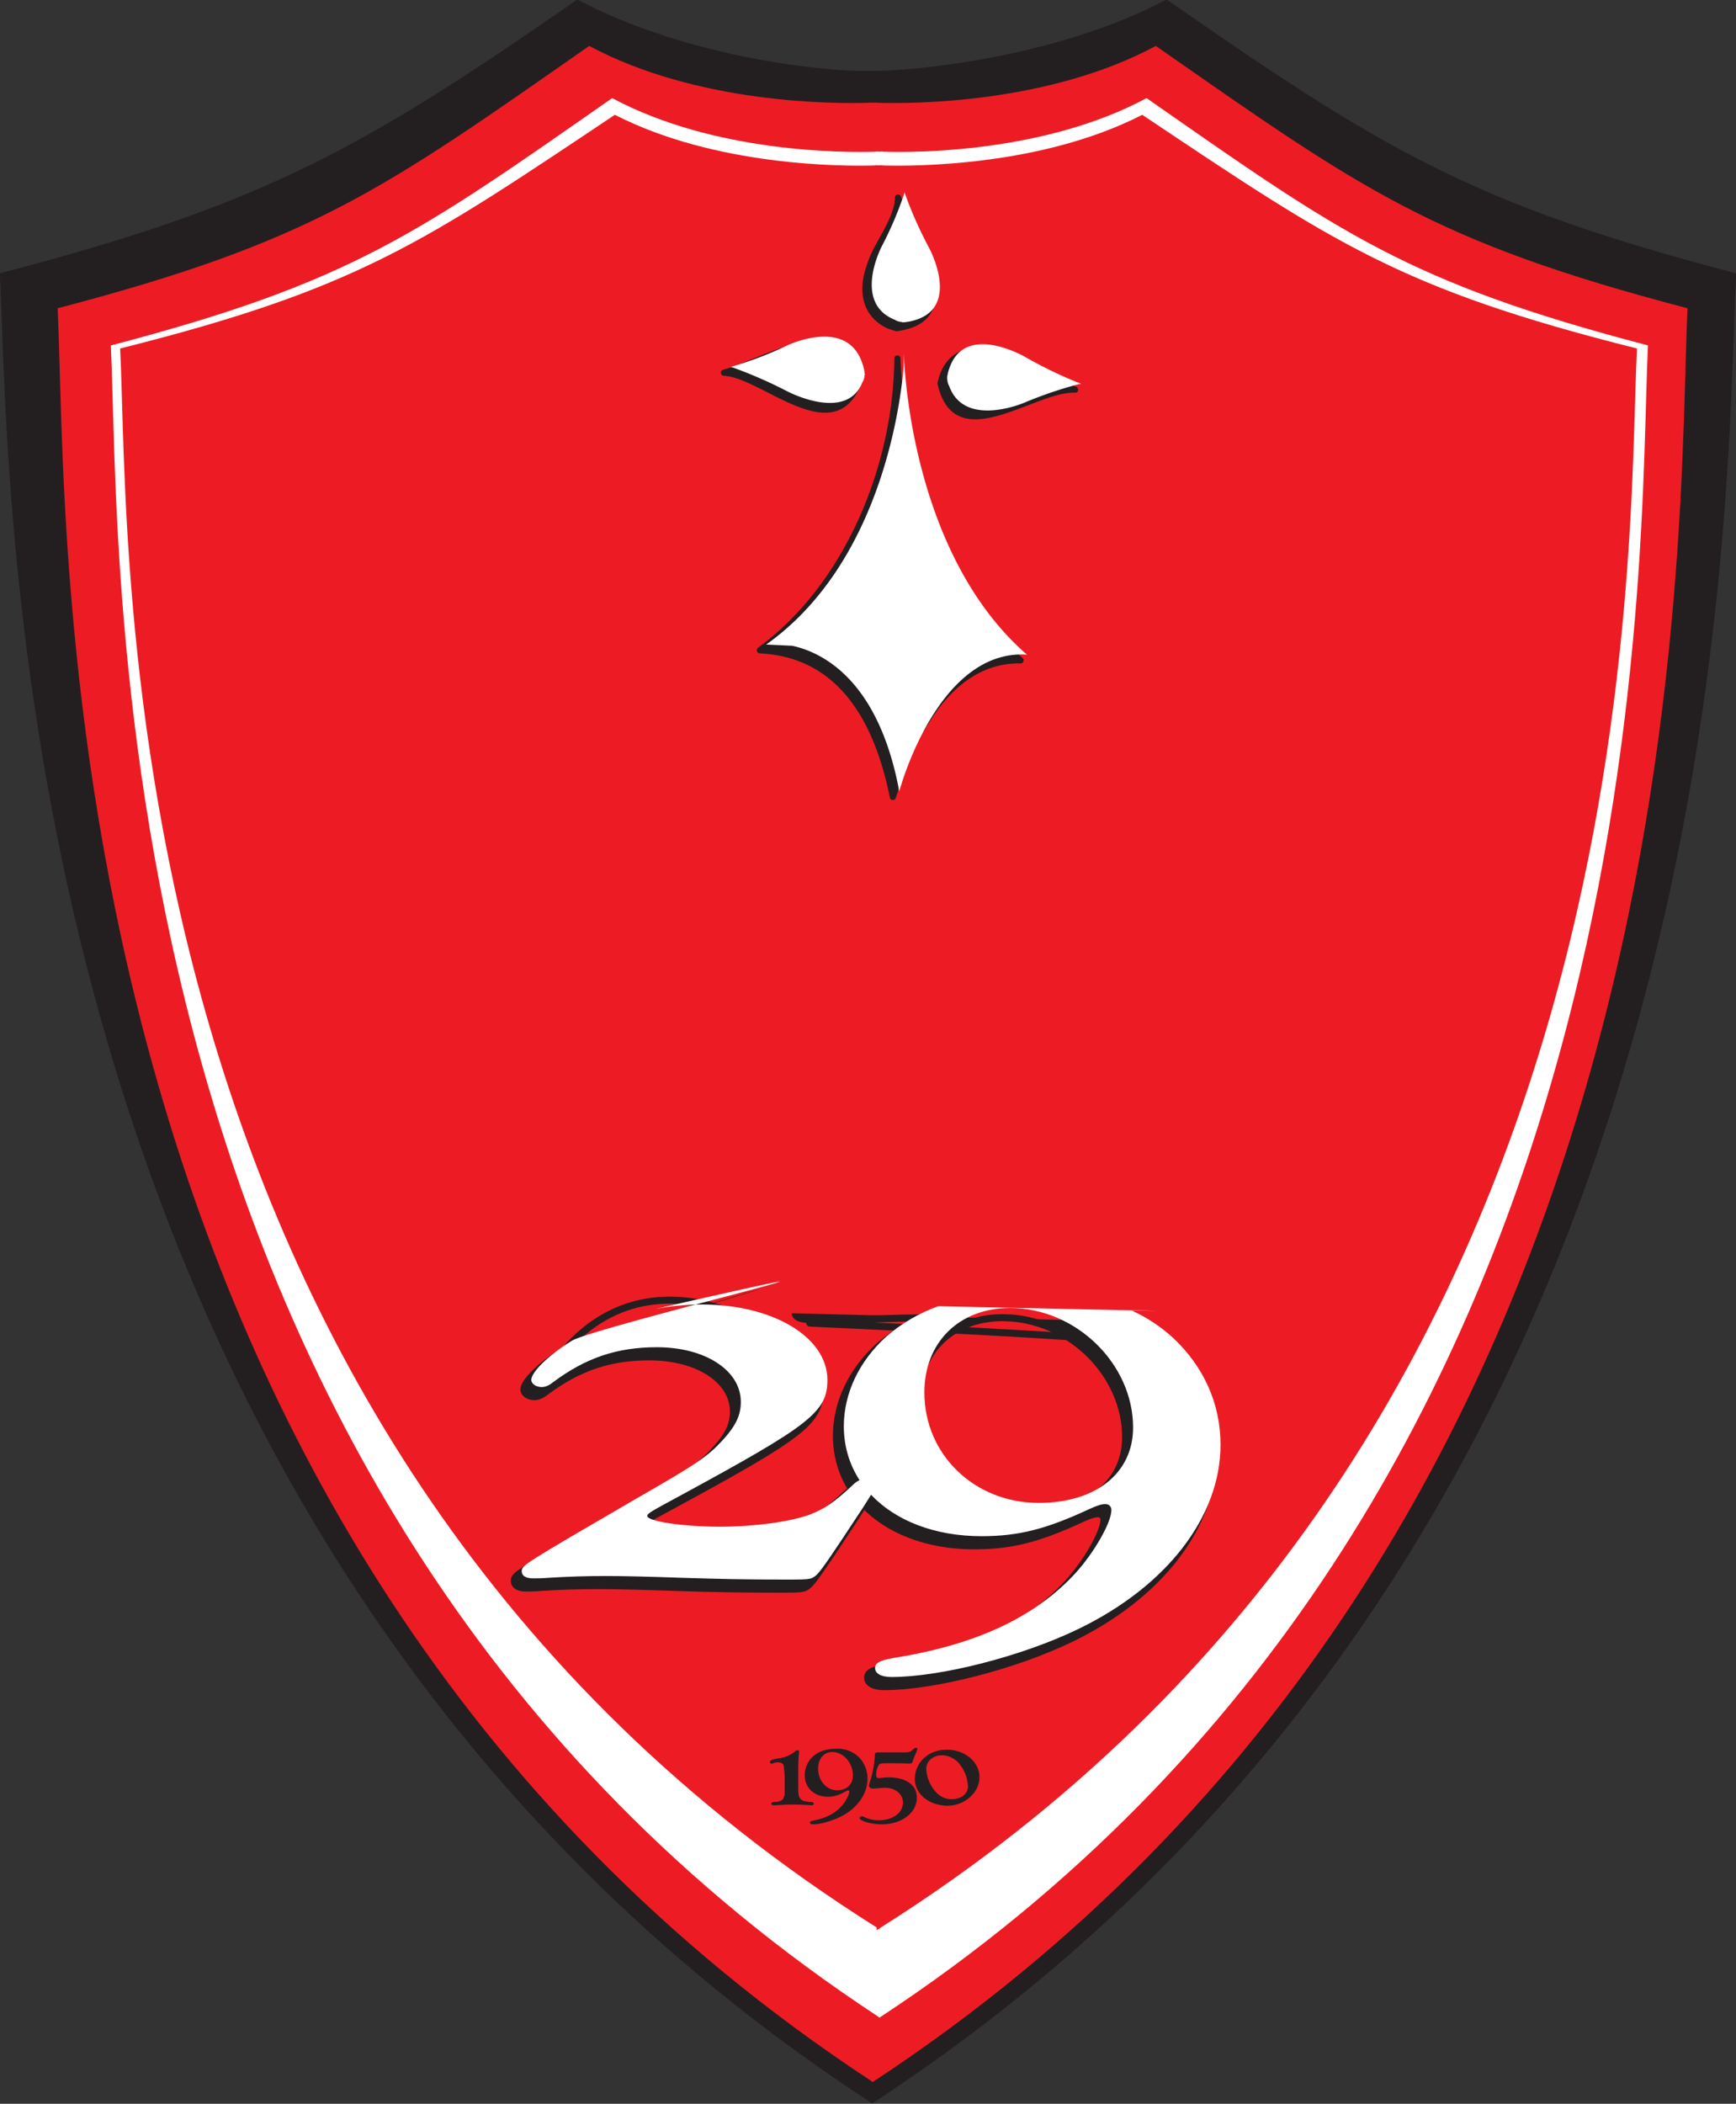 <?xml version="1.0" encoding="UTF-8" standalone="no"?>
<svg
   width="287.304"
   height="348.063"
   viewBox="0 0 809.516 980.712"
   version="1.1"
   id="svg17"
   sodipodi:docname="brest.svg"
   inkscape:version="1.4.2 (f4327f4, 2025-05-13)"
   xmlns:inkscape="http://www.inkscape.org/namespaces/inkscape"
   xmlns:sodipodi="http://sodipodi.sourceforge.net/DTD/sodipodi-0.dtd"
   xmlns="http://www.w3.org/2000/svg"
   xmlns:svg="http://www.w3.org/2000/svg">
  <rect x="0" y="0" width="809.516" height="980.712" fill="#333333" stroke="none"/>
  <sodipodi:namedview
     id="namedview17"
     pagecolor="#ffffff"
     bordercolor="#000000"
     borderopacity="0.25"
     inkscape:showpageshadow="2"
     inkscape:pageopacity="0.0"
     inkscape:pagecheckerboard="0"
     inkscape:deskcolor="#d1d1d1"
     inkscape:zoom="2.3185459"
     inkscape:cx="143.84016"
     inkscape:cy="174.03149"
     inkscape:window-width="1920"
     inkscape:window-height="1009"
     inkscape:window-x="-8"
     inkscape:window-y="-8"
     inkscape:window-maximized="1"
     inkscape:current-layer="g17" />
  <defs
     id="defs2">
    <clipPath
       id="b"
       clipPathUnits="userSpaceOnUse">
      <path
         d="M34.02 354.33h34.011v45.351H34.02z"
         id="path1" />
    </clipPath>
    <clipPath
       id="a"
       clipPathUnits="userSpaceOnUse">
      <path
         d="M34.02 358.477h34.011v41.204H34.02z"
         id="path2" />
    </clipPath>
  </defs>
  <g
     clip-path="url(#a)"
     transform="matrix(23.802 0 0 -23.802 -809.73 9513.05)"
     id="g3">
    <path
       d="M0 0c-.695-.022-3.482.224-5.689 1.399-4.199-2.914-6.122-4.01-11.315-5.363.224-4.473-.01-24.666 17.044-35.813l.046-.032.017.012C17.159-28.65 16.788-8.437 17.012-3.964c-5.194 1.353-6.957 2.449-11.159 5.363C3.651.224.693-.022 0 0"
       style="fill:#231f20;fill-opacity:1;fill-rule:nonzero;stroke:none"
       transform="translate(51.02 398.286)"
       id="path3" />
  </g>
  <g
     clip-path="url(#b)"
     transform="matrix(23.802 0 0 -23.802 -809.73 9513.05)"
     id="g17">
    <path
       d="M0 0c-4.995 1.308-6.374 2.317-10.416 5.138-2.118-1.138-4.801-1.135-5.468-1.114v.004l-.08-.003-.08.003v-.004c-.669-.021-3.35-.024-5.473 1.114-4.039-2.821-5.419-3.83-10.414-5.138.216-4.329-.479-23.922 15.924-34.708l.044-.032.017.012C.459-23.94-.215-4.329 0 0"
       style="fill:#ed1c24;fill-opacity:1;fill-rule:nonzero;stroke:none"
       transform="translate(67.08 393.637)"
       id="path4" />
    <path
       d="M0 0c-4.711 1.235-6.012 2.185-9.823 4.844-1.998-1.072-4.529-1.069-5.158-1.05v.004l-.075-.002-.075.002v-.004c-.631-.019-3.159-.022-5.162 1.05-3.809-2.659-5.111-3.609-9.821-4.844.203-4.081-.452-22.551 15.018-32.72l.041-.03.016.011C.432-22.569-.203-4.081 0 0"
       style="fill:#fff;fill-opacity:1;fill-rule:nonzero;stroke:none"
       transform="translate(66.305 392.909)"
       id="path5" />
    <path
       d="M0 0c-4.649 1.167-5.933 2.065-9.693 4.577-1.972-1.012-4.47-1.01-5.09-.992v.004l-.074-.002-.075.002v-.004c-.622-.018-3.117-.02-5.093.992-3.759-2.512-5.044-3.41-9.692-4.577.201-3.856-.446-21.313 14.82-30.923v-.055l.041.027.016-.013v.023C.426-21.33-.201-3.856 0 0"
       style="fill:#ed1c24;fill-opacity:1;fill-rule:nonzero;stroke:none"
       transform="translate(66.09 392.849)"
       id="path6" />
    <path
       d="m0 0-.002-.002L0 .001zm-.329-.13c-.145 0-.27.073-.365.214a.73.73 0 0 0-.13.382c0 .147.133.264.305.264A.45.45 0 0 0-.166.55.75.75 0 0 0-.007.121c0-.147-.133-.251-.322-.251m-.094.97c-.356 0-.625-.249-.625-.578q0-.046.01-.09V.168l.002-.002c.048-.218.258-.385.531-.417.058-.009.096-.007.096-.007.337 0 .628.258.628.559 0 .298-.285.539-.642.539M-1.431-.494l-.004-.002.011.009zm-.129.791c-.047 0-.09-.003-.166-.012-.011-.002-.026-.002-.034-.002q-.046-.001-.045.071c0 .064.022.141.05.184.023.033.051.037.198.037.139 0 .227-.003.337-.004.025-.003.05-.003.065-.003.045 0 .06.011.07.061.006.019.026.065.077.19a.1.1 0 0 1 .011.035c0 .011-.014.022-.028.022-.017 0-.028-.007-.048-.022-.063-.06-.079-.067-.178-.067h-.49c-.081 0-.087-.004-.09-.059a2 2 0 0 0-.071-.434C-1.946.15-1.946.15-1.946.134c0-.031.033-.056.078-.056q.018 0 .049.002c.082.009.152.013.189.013.199 0 .347-.121.35-.285v-.01a.4.4 0 0 0-.035-.133c-.07-.126-.234-.208-.44-.208a.65.65 0 0 0-.285.064.1.1 0 0 1-.048.013c-.022 0-.043-.016-.043-.032 0-.057.235-.125.43-.125.396 0 .693.226.693.524 0 .245-.209.396-.552.396M-2.569.045c-.209 0-.373.185-.373.425 0 .192.113.324.28.324.215 0 .401-.215.401-.459 0-.176-.121-.29-.308-.29m.052.753L-2.531.8l-.007.003zm.386-.118a.59.59 0 0 1-.452.178c-.212 0-.37-.057-.483-.173A.5.5 0 0 1-3.205.34c0-.247.187-.422.45-.422.121 0 .212.027.353.105q.036.019.051.018.019-.001.02-.023c0-.048-.057-.164-.119-.244-.133-.169-.325-.274-.594-.324-.042-.009-.059-.018-.059-.039 0-.02.02-.034.054-.034.161 0 .427.08.61.184.289.165.464.432.464.708a.6.6 0 0 1-.156.411m-.895-.897q.001.034-.065.034c-.185.005-.241.057-.241.236v.453a3 3 0 0 0 .017.29q0 .032-.034.032c-.014 0-.025-.004-.045-.02A.57.57 0 0 0-3.68.677c-.178-.032-.206-.042-.206-.081 0-.017.014-.03.034-.03.006 0 .014.002.034.009a.2.2 0 0 0 .09.018.14.14 0 0 0 .08-.023l.024-.022.006-.01.02-.206v-.346l-.003-.041-.029-.071q-.042-.052-.146-.057c-.062-.002-.084-.011-.084-.034q-.001-.031.053-.032c.012 0 .034 0 .057.002.11.007.226.012.319.012.096 0 .215-.005.325-.012.011-.002.026-.002.031-.002.029 0 .049.014.049.032"
       style="fill:#231f20;fill-opacity:1;fill-rule:nonzero;stroke:none"
       transform="translate(52.99 364.567)"
       id="path7" />
    <path
       d="M0 0s-1.193.701-1.496-.233a.6.6 0 0 1-.029-.108l-.011-.048.005-.001-.001-.013-.007.001.007-.032a.3.3 0 0 1 .039-.136C-1.19-1.4-.017-.89-.017-.89a8 8 0 0 0 1.087.367l.028-.001S.609-.348 0 0m-2.557.729a.3.3 0 0 1 .128-.041l.036-.01v.008l.015-.001V.681l.043.007a.6.6 0 0 1 .13.026c.963.247.313 1.432.313 1.432a7 7 0 0 0-.48 1.091v-.024a7 7 0 0 0-.439-1.035s-.591-1.112.254-1.449m-.638-1.223q.04.063.042.139l.008.029-.008.001v.013h.003l-.006.025a.7.7 0 0 1-.04.162C-3.5.8-4.679.224-4.679.224a7 7 0 0 0-1.104-.418l.024-.001a9 9 0 0 0 1.085-.471s1.162-.621 1.479.172m.818.426v.032l-.001-.018c-.005.09-.006.142-.006.142l-.002-.253c-.052-.672-.419-3.855-2.694-5.464l.51-.024c.597-.131 1.69-.671 2.097-2.85l.04.136.005-.013v.026c.183.576.943 2.626 2.457 2.526-2.067 1.799-2.365 5.022-2.406 5.76"
       style="fill:#231f20;fill-opacity:1;fill-rule:nonzero;stroke:none"
       transform="translate(53.985 392.568)"
       id="path8" />
    <path
       d="M0 0v.032c.001.078-.116.077-.121 0L-.122.014h.121l-.006.141c-.002.078-.12.078-.121 0-.013-2.086-.963-4.419-2.666-5.664-.047-.035-.032-.109.031-.113 1.576-.075 2.261-1.392 2.549-2.829.012-.061.101-.055.116 0q.019.067.041.135h-.117l.004-.012c.023-.063.118-.055.119.016.004.431.403 1.012.622 1.363.396.636.991 1.15 1.775 1.129.051-.002.082.068.043.103C.807-4.298.123-2.071 0 0c-.005.077-.126.078-.121 0 .105-1.765.613-3.587 1.685-5.012.155-.207.331-.397.513-.581.13-.131.201-.1.017-.11-.083-.004-.173-.026-.254-.043-.397-.086-.733-.364-1.003-.651C.541-6.712.325-7.1.139-7.486c-.111-.231-.309-.566-.311-.826l.119.016-.004.012c-.02.056-.099.06-.117 0q-.022-.067-.04-.135h.116C-.397-6.922-1.13-5.578-2.763-5.501l.03-.112C-.993-4.341-.02-1.977-.007.155h-.121l.006-.141c.004-.078.117-.078.121 0L0 .032h-.121V0c0-.078.12-.078.121 0"
       style="fill:#231f20;fill-opacity:1;fill-rule:nonzero;stroke:none"
       transform="translate(51.668 392.5)"
       id="path9" />
    <path
       d="M0 0q.03.083.05.168C.06.207.031.242-.008.244L-.014.138C.028.136.052.177.045.214c-.3 1.434-1.909.378-2.707.16-.067-.019-.051-.116.016-.119.723-.033 2.08-1.415 2.64-.269.034.069-.07.131-.104.061-.51-1.044-1.855.298-2.536.329l.016-.119c.42.115.807.301 1.208.463q.288.115.599.13A.8.8 0 0 0-.409.755.66.66 0 0 0-.118.368q-.013-.254.102-.11C-.049.26-.077.23-.077.198l.001-.014a.06.06 0 0 1 .06-.06q-.104.127-.1-.092C-.139-.043-.023-.074 0 0"
       style="fill:#231f20;fill-opacity:1;fill-rule:nonzero;stroke:none"
       transform="translate(50.848 392.059)"
       id="path10" />
    <path
       d="M0 0q.081-.03.164-.052c.038-.01.076.02.076.059L.134.01c0-.043.038-.064.076-.058 1.475.231.29 1.895.049 2.63-.021.063-.118.053-.119-.016-.001-.328-.291-.749-.431-1.028a2.4 2.4 0 0 1-.151-.394C-.581.673-.473.226-.014.006.055-.027.117.077.047.11c-1.122.537.211 1.732.214 2.456l-.119-.017c.133-.404.327-.78.514-1.16.09-.182.148-.379.174-.58A.68.68 0 0 0 .693.288C.566.127.255.15.255.014c0 .034-.028.059-.061.061H.18a.06.06 0 0 1-.06-.06Q.232.12.032.116C-.042.141-.074.024 0 0"
       style="fill:#231f20;fill-opacity:1;fill-rule:nonzero;stroke:none"
       transform="translate(51.412 393.24)"
       id="path11" />
    <path
       d="M0 0c-.62.356-1.436.411-1.625-.425a.062.062 0 0 1 .058-.077l-.003.108c-.041.002-.067-.04-.058-.077.339-1.465 1.912-.126 2.695-.166.072-.003.077.097.016.119A8 8 0 0 0 0 0c-.068.038-.129-.066-.061-.104a8 8 0 0 1 1.112-.53l.016.118C.689-.497.212-.779-.13-.909a2 2 0 0 0-.59-.126 1.1 1.1 0 0 0-.363.045.6.6 0 0 0-.34.289q.003.342-.139.186c.033-.002.06.028.06.06v.013c.001.035-.028.059-.06.061.139-.008.202.339.386.454.168.106.405.069.586.032.184-.038.366-.116.529-.209C.007-.143.067-.039 0 0"
       style="fill:#231f20;fill-opacity:1;fill-rule:nonzero;stroke:none"
       transform="translate(54.016 392.62)"
       id="path12" />
    <path
       d="M0 0s-1.189.699-1.495-.229a.6.6 0 0 1-.031-.116l-.01-.044h.004v-.014l-.007.001.007-.031a.3.3 0 0 1 .038-.136C-1.191-1.4-.017-.89-.017-.89.544-.654 1-.54 1.071-.523l.027-.001S.609-.348 0 0m-2.557.73a.3.3 0 0 1 .129-.042l.036-.01v.008l.014-.001V.681l.044.007a.7.7 0 0 1 .127.025c.966.246.315 1.433.315 1.433-.325.608-.48 1.091-.48 1.091v-.024a7 7 0 0 0-.439-1.034s-.591-1.112.254-1.449m-2.834-.942-.008.001zm2.195-.283q.041.064.043.14l.008.029-.008.001v.014h.002l-.004.023a.8.8 0 0 1-.041.163C-3.5.8-4.679.224-4.679.224a7 7 0 0 0-1.104-.418l.024-.001c.062-.021.522-.18 1.085-.471 0 0 1.161-.62 1.478.171m.819.428v.031l-.001-.018c-.005.09-.006.142-.006.142l-.001-.252c-.053-.672-.42-3.855-2.695-5.465l.511-.024c.597-.131 1.69-.672 2.096-2.85 0 0 .013.051.04.135l.005-.012v.026c.183.575.943 2.627 2.457 2.527-2.067 1.798-2.365 5.021-2.406 5.76"
       style="fill:#fff;fill-opacity:1;fill-rule:nonzero;stroke:none"
       transform="translate(54.11 392.68)"
       id="path13" />
    <path
       d="m -4.983,-5.026 c -1.255,0 -2.239,0.943 -2.239,2.165 0,0.968 0.667,1.64 1.653,1.652 l 0.184,-0.006 c 1.222,-0.084 2.251,-1.139 2.251,-2.333 0,-0.896 -0.729,-1.478 -1.849,-1.478 m -4.691,3.903 c 0,-0.122 0.133,-0.191 0.353,-0.191 0.311,0 0.512,0.079 2.275,0.104 -0.337,-0.132 -0.648,-0.321 -0.922,-0.557 -0.526,-0.478 -0.832,-1.106 -0.832,-1.757 0,-0.393 0.11,-0.751 0.308,-1.057 -0.045,-0.02 -0.086,-0.049 -0.121,-0.084 -0.373,-0.349 -0.56,-0.477 -0.865,-0.594 -0.39,-0.14 -1.085,-0.232 -1.747,-0.232 -0.73,0 -1.425,0.105 -1.425,0.209 0,0.046 0.034,0.069 0.661,0.408 2.528,1.373 2.867,1.629 2.867,2.257 0,0.838 -1.068,1.478 -2.46,1.478 -0.131,0 -0.262,-0.006 -0.393,-0.018 4.685,1.396 -1.835,-0.498 -2.151,-0.692 -0.458,-0.279 -0.797,-0.617 -0.797,-0.768 0,-0.069 0.084,-0.139 0.203,-0.139 0.068,0 0.136,0.023 0.238,0.104 0.627,0.466 1.238,0.675 2.019,0.675 0.949,0 1.645,-0.453 1.645,-1.07 0,-0.268 -0.102,-0.477 -0.373,-0.768 -0.272,-0.292 -0.458,-0.431 -1.68,-1.13 -2.222,-1.291 -2.239,-1.303 -2.239,-1.419 0,-0.093 0.085,-0.14 0.22,-0.14 0.068,0 0.187,0 0.306,0.012 0.356,0.023 0.729,0.035 1.119,0.035 0.323,0 0.832,-0.011 1.493,-0.035 0.718,-0.025 1.437,-0.037 2.155,-0.035 0.305,0 0.373,0.011 0.424,0.046 0.085,0.047 0.186,0.187 0.56,0.745 l 0.407,0.617 0.16,0.253 c 0.477,-0.505 1.242,-0.812 2.164,-0.812 0.73,0 1.272,0.14 2.12,0.536 0.153,0.07 0.238,0.093 0.306,0.093 0.066,0.003 0.12,-0.05 0.118,-0.116 0,-0.245 -0.339,-0.839 -0.712,-1.245 -0.798,-0.862 -1.951,-1.398 -3.562,-1.653 -0.255,-0.047 -0.357,-0.093 -0.357,-0.198 0,-0.105 0.119,-0.175 0.323,-0.175 0.967,0 2.561,0.408 3.664,0.943 1.73,0.838 2.782,2.2 2.782,3.608 0,0.791 -0.323,1.524 -0.933,2.094 -0.22,0.2 -0.467,0.368 -0.734,0.498 0.199,-0.004 0.394,-0.006 0.583,-0.007"
       style="fill:#231f20;fill-opacity:1;fill-rule:nonzero;stroke:none"
       transform="translate(59.206,375.077)"
       id="path14"
       sodipodi:nodetypes="csccsccsccscccsscssccsscssccsscsccccccscccccsscsccc" />
    <path
       d="m -4.983,-5.026 c -1.255,0 -2.239,0.943 -2.239,2.165 0,0.968 0.667,1.64 1.653,1.652 l 0.184,-0.006 c 1.222,-0.084 2.251,-1.139 2.251,-2.333 0,-0.896 -0.729,-1.478 -1.849,-1.478 z m -4.338,3.712 c 0.11,0 0.11,0 0.552,0.041 0.421,0.031 1.011,0.053 1.723,0.063 -0.337,-0.132 -0.648,-0.321 -0.922,-0.557 -0.526,-0.478 -0.832,-1.106 -0.832,-1.757 0,-0.393 0.11,-0.751 0.308,-1.057 -0.045,-0.02 -0.086,-0.049 -0.121,-0.084 -0.373,-0.349 -0.56,-0.477 -0.865,-0.594 -0.39,-0.14 -1.085,-0.232 -1.747,-0.232 -0.73,0 -1.425,0.105 -1.425,0.209 0,0.046 0.034,0.069 0.661,0.408 2.528,1.373 2.867,1.629 2.867,2.257 0,0.764 -3.031,3.041 -5.004,0.768 -0.458,-0.279 -0.797,-0.617 -0.797,-0.768 0,-0.069 0.084,-0.139 0.203,-0.139 0.068,0 0.136,0.023 0.238,0.104 0.627,0.466 1.238,0.675 2.019,0.675 0.949,0 1.645,-0.453 1.645,-1.07 0,-0.268 -0.102,-0.477 -0.373,-0.768 -0.272,-0.292 -0.458,-0.431 -1.68,-1.13 -2.222,-1.291 -2.239,-1.303 -2.239,-1.419 0,-0.093 0.085,-0.14 0.22,-0.14 0.068,0 0.187,0 0.306,0.012 0.356,0.023 0.729,0.035 1.119,0.035 0.323,0 0.832,-0.011 1.493,-0.035 0.718,-0.025 1.437,-0.037 2.155,-0.035 0.305,0 0.373,0.011 0.424,0.046 0.085,0.047 0.186,0.187 0.56,0.745 l 0.407,0.617 0.16,0.253 c 0.477,-0.505 1.242,-0.812 2.164,-0.812 0.73,0 1.272,0.14 2.12,0.536 0.153,0.07 0.238,0.093 0.306,0.093 0.066,0.003 0.12,-0.05 0.118,-0.116 0,-0.245 -0.339,-0.839 -0.712,-1.245 -0.798,-0.862 -1.951,-1.398 -3.562,-1.653 -0.255,-0.047 -0.357,-0.093 -0.357,-0.198 0,-0.105 0.119,-0.175 0.323,-0.175 0.967,0 2.561,0.408 3.664,0.943 1.73,0.838 2.782,2.2 2.782,3.608 0,0.791 -0.323,1.524 -0.933,2.094 -0.22,0.2 -7.188,0.477 -6.968,0.477 z"
       style="fill:none;stroke:#231f20;stroke-width:0.138;stroke-linecap:butt;stroke-linejoin:miter;stroke-miterlimit:1;stroke-dasharray:none;stroke-opacity:1"
       transform="translate(59.206,375.077)"
       id="path15"
       sodipodi:nodetypes="ssccssscccscccsscscsscssccsscsccccccscccccsscscs" />
    <path
       d="m -3.016,-3.583 c 0,-0.895 -0.73,-1.477 -1.849,-1.477 -1.256,0 -2.24,0.943 -2.24,2.164 0,0.978 0.679,1.653 1.679,1.653 1.29,0 2.41,-1.094 2.41,-2.34 m -3.817,2.375 c -0.373,-0.133 -0.718,-0.335 -1.018,-0.594 -0.526,-0.477 -0.832,-1.105 -0.832,-1.757 0,-0.393 0.11,-0.75 0.308,-1.056 -0.045,-0.02 -0.086,-0.049 -0.121,-0.084 -0.373,-0.349 -0.56,-0.478 -0.865,-0.594 -0.39,-0.14 -1.085,-0.233 -1.747,-0.233 -0.73,0 -1.425,0.105 -1.425,0.21 0,0.046 0.034,0.069 0.661,0.407 2.528,1.373 2.867,1.629 2.867,2.258 0,0.838 -1.068,1.477 -2.46,1.477 -0.305,-0.001 -0.608,-0.03 -0.909,-0.087 6.144,1.401 -1.21,-0.358 -1.635,-0.622 -0.458,-0.279 -0.797,-0.617 -0.797,-0.768 0,-0.07 0.084,-0.14 0.203,-0.14 0.068,0 0.136,0.024 0.238,0.105 0.627,0.465 1.238,0.675 2.019,0.675 0.949,0 1.645,-0.454 1.645,-1.071 0,-0.267 -0.102,-0.477 -0.373,-0.768 -0.272,-0.291 -0.458,-0.431 -1.68,-1.129 -2.222,-1.292 -2.239,-1.304 -2.239,-1.419 0,-0.094 0.085,-0.14 0.221,-0.14 0.068,0 0.186,0 0.305,0.011 0.356,0.023 0.729,0.035 1.12,0.035 0.322,0 0.831,-0.011 1.493,-0.035 0.78,-0.023 1.17,-0.035 2.154,-0.035 0.305,0 0.373,0.012 0.424,0.047 0.085,0.046 0.187,0.186 0.56,0.745 l 0.407,0.616 0.16,0.253 c 0.477,-0.505 1.242,-0.811 2.164,-0.811 0.73,0 1.272,0.14 2.12,0.535 0.153,0.07 0.238,0.094 0.306,0.094 0.068,0 0.118,-0.047 0.118,-0.116 0,-0.245 -0.339,-0.839 -0.712,-1.246 -0.798,-0.861 -1.951,-1.397 -3.562,-1.653 -0.255,-0.046 -0.356,-0.093 -0.356,-0.198 0,-0.105 0.118,-0.174 0.322,-0.174 0.967,0 2.561,0.407 3.664,0.942 1.731,0.838 2.782,2.2 2.782,3.608 0,0.792 -0.322,1.525 -0.933,2.095 -0.238,0.218 -0.509,0.397 -0.803,0.531 0.182,-0.003 0.36,-0.005 0.535,-0.006"
       style="fill:#ffffff;fill-opacity:1;fill-rule:nonzero;stroke:none"
       transform="translate(59.234,375.3)"
       id="path16"
       sodipodi:nodetypes="cssscccscccsscscccsscssccsscscsccccscssccsscsccc" />
  </g>
</svg>
